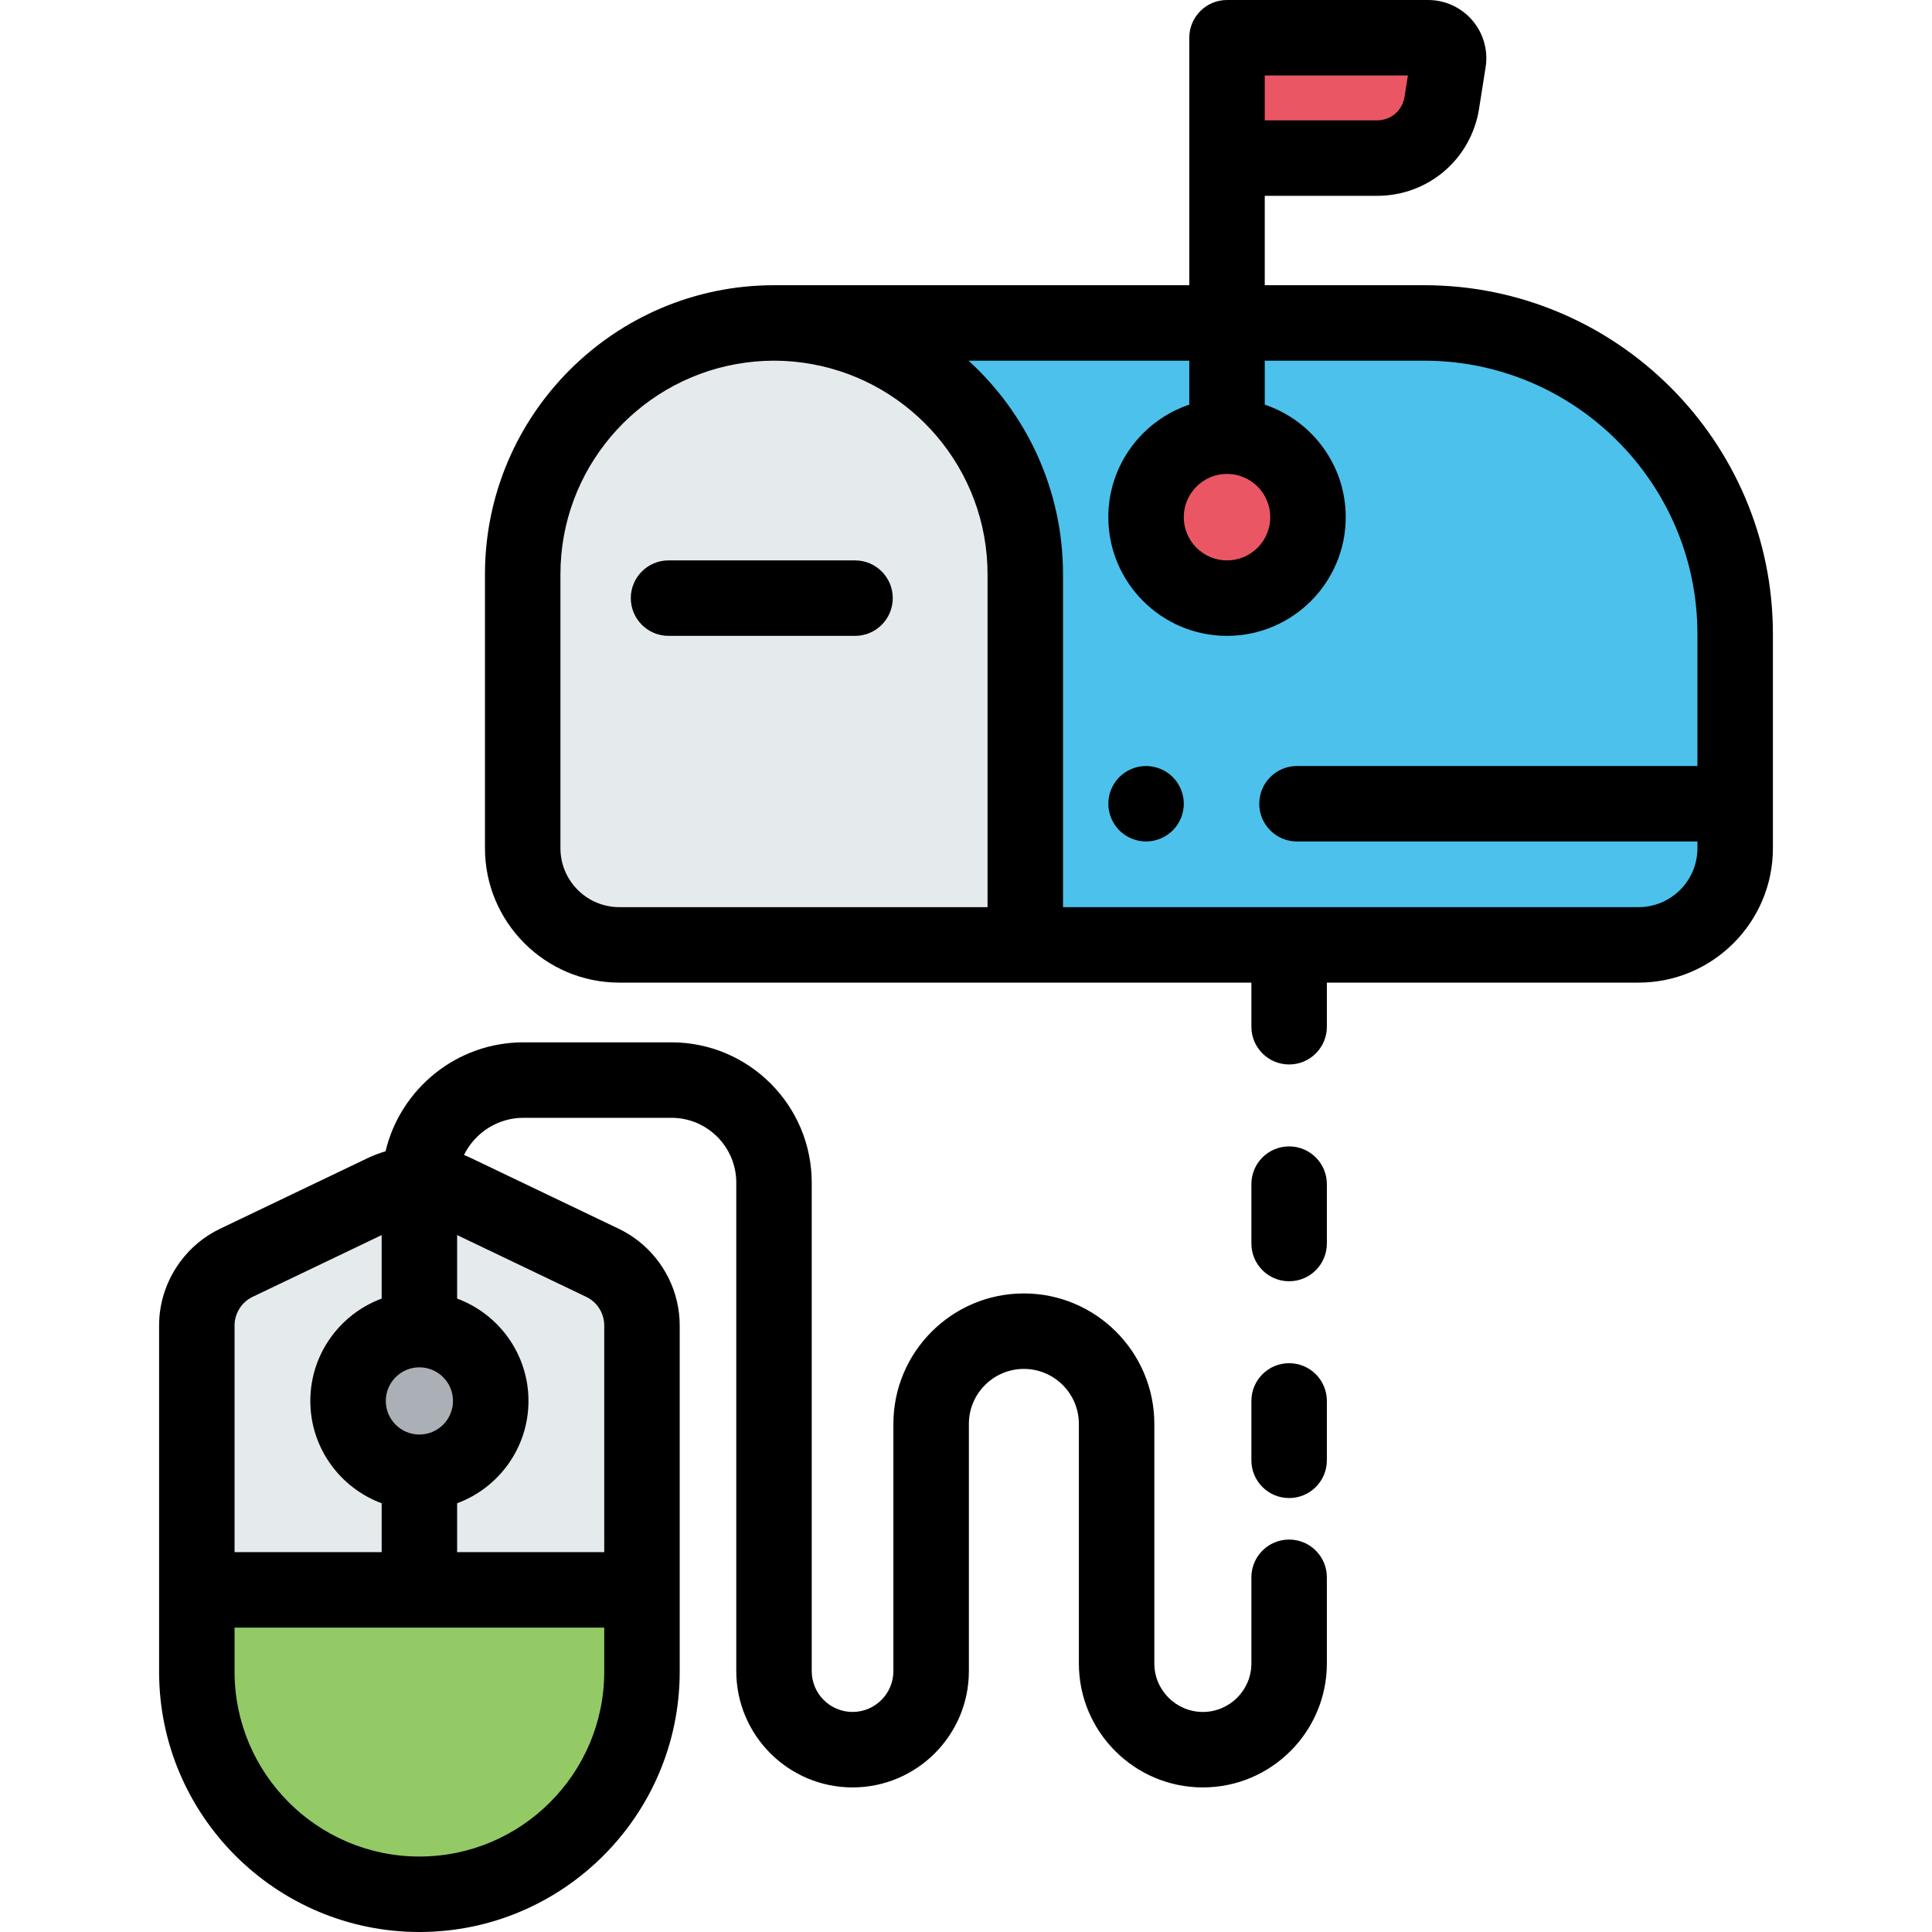 <?xml version="1.0" encoding="iso-8859-1"?>
<!-- Generator: Adobe Illustrator 19.0.0, SVG Export Plug-In . SVG Version: 6.00 Build 0)  -->
<svg version="1.1" id="Capa_1" xmlns="http://www.w3.org/2000/svg" xmlns:xlink="http://www.w3.org/1999/xlink" x="0px" y="0px"
	 viewBox="0 0 512.001 512.001" style="enable-background:new 0 0 512.001 512.001;" xml:space="preserve">
<path style="fill:#4CC1EB;" d="M271.71,152.178v98.227h162.518c14.145,0,25.611-11.467,25.611-25.611v-56.799
	c0-45.514-36.896-82.41-82.41-82.41H205.116C241.895,85.583,271.71,115.399,271.71,152.178z M325.174,115.593
	c11.852,0,21.459,9.608,21.459,21.459s-9.608,21.459-21.459,21.459c-11.852,0-21.459-9.607-21.459-21.459
	S313.323,115.593,325.174,115.593z"/>
<path style="fill:#E5EAED;" d="M271.71,250.404v-98.227c0-36.779-29.815-66.594-66.594-66.594l0,0
	c-36.779,0-66.594,29.815-66.594,66.594v72.615c0,14.145,11.466,25.611,25.611,25.611h40.983h66.594V250.404z"/>
<g>
	<circle style="fill:#EB5664;" cx="325.171" cy="137.05" r="21.459"/>
	<path style="fill:#EB5664;" d="M382.089,27.256l1.736-10.98c0.521-3.295-2.026-6.276-5.362-6.276h-53.289v31.896h39.779
		C373.49,41.896,380.757,35.687,382.089,27.256z"/>
</g>
<g>
	<path style="fill:#93CA66;" d="M52.161,443.016c0,32.576,26.408,58.984,58.984,58.984l0,0c32.576,0,58.984-26.408,58.984-58.984
		v-21.678H52.161V443.016z"/>
	<path style="fill:#93CA66;" d="M164.938,338.443c0.015,0.015,0.028,0.032,0.043,0.047
		C164.966,338.475,164.952,338.458,164.938,338.443z"/>
</g>
<path style="fill:#E5EAED;" d="M164.938,338.443c-1.487-1.532-3.254-2.817-5.248-3.771l-39.122-18.725
	c-1.49-0.713-3.04-1.248-4.621-1.604c-0.395-0.089-0.792-0.167-1.191-0.234c-1.195-0.2-2.404-0.301-3.612-0.301
	c-3.222,0-6.444,0.713-9.423,2.139L62.6,334.672c-5.98,2.863-9.922,8.705-10.392,15.251c-0.031,0.437-0.047,0.876-0.047,1.318
	v70.097h117.968v-70.097c0-0.442-0.016-0.882-0.047-1.318c-0.311-4.343-2.152-8.374-5.101-11.433
	C164.966,338.475,164.953,338.458,164.938,338.443z M111.144,390.166c-10.441,0-18.905-8.464-18.905-18.905
	s8.464-18.906,18.905-18.906s18.905,8.464,18.905,18.906S121.585,390.166,111.144,390.166z"/>
<circle style="fill:#ABB0B7;" cx="111.14" cy="371.26" r="18.905"/>
<path d="M226.592,148.511h-11.476h-20H177.17c-5.523,0-10,4.477-10,10s4.477,10,10,10h17.946h20h11.476c5.523,0,10-4.477,10-10
	S232.115,148.511,226.592,148.511z"/>
<path d="M318.771,473.686c18.12,0,32.862-14.742,32.862-32.862V418c0-5.523-4.477-10-10-10s-10,4.477-10,10v22.823
	c0,7.092-5.77,12.862-12.862,12.862s-12.862-5.77-12.862-12.862v-63.472c0-19.065-15.511-34.576-34.576-34.576
	s-34.576,15.511-34.576,34.576v65.513c0,5.967-4.854,10.821-10.82,10.821c-5.967,0-10.821-4.854-10.821-10.821v-129.46
	c0-20.498-16.677-37.174-37.175-37.174h-39.219c-17.722,0-32.608,12.336-36.548,28.869c-1.62,0.479-3.216,1.084-4.77,1.828
	l-39.122,18.725c-4.237,2.028-7.821,5.062-10.529,8.727c-0.03,0.041-0.065,0.08-0.095,0.121c-0.066,0.09-0.123,0.185-0.187,0.276
	c-3.374,4.733-5.31,10.473-5.31,16.466v70.097v21.678c0,38.038,30.946,68.984,68.984,68.984s68.984-30.946,68.984-68.984v-21.678
	v-70.097c0-8.775-4.136-17.015-10.891-22.329c-0.036-0.028-0.069-0.06-0.105-0.088c-0.101-0.078-0.209-0.147-0.31-0.225
	c-1.49-1.128-3.095-2.125-4.814-2.947l0,0l-39.122-18.725c-0.636-0.305-1.281-0.58-1.93-0.841c2.866-5.827,8.847-9.856,15.767-9.856
	h39.219c9.47,0,17.175,7.704,17.175,17.174v129.46c0,16.995,13.826,30.821,30.821,30.821s30.82-13.826,30.82-30.821v-65.513
	c0-8.037,6.539-14.576,14.576-14.576s14.576,6.539,14.576,14.576v63.472C285.909,458.943,300.651,473.686,318.771,473.686z
	 M111.144,380.166c-4.91,0-8.905-3.995-8.905-8.905s3.995-8.905,8.905-8.905c4.911,0,8.906,3.995,8.906,8.905
	S116.055,380.166,111.144,380.166z M62.161,351.241c0-0.4,0.029-0.797,0.086-1.187c0.176-1.212,0.624-2.359,1.282-3.37
	c0.825-1.267,1.982-2.319,3.389-2.992l34.227-16.382v16.831c-11.025,4.078-18.905,14.695-18.905,27.12s7.881,23.042,18.905,27.12
	v12.958H62.161V351.241z M160.129,443.016c0,27.01-21.974,48.984-48.984,48.984s-48.984-21.974-48.984-48.984v-11.678h97.968
	V443.016z M160.129,351.241v60.097h-38.985V398.38c11.025-4.078,18.906-14.695,18.906-27.12s-7.881-23.042-18.906-27.12v-16.832
	l34.229,16.383c2.528,1.21,4.274,3.63,4.67,6.362C160.1,350.444,160.129,350.841,160.129,351.241z"/>
<path d="M351.633,371.261c0-5.523-4.477-10-10-10s-10,4.477-10,10V387c0,5.523,4.477,10,10,10s10-4.477,10-10V371.261z"/>
<path d="M351.633,313.808c0-5.523-4.477-10-10-10s-10,4.477-10,10v15.739c0,5.523,4.477,10,10,10s10-4.477,10-10V313.808z"/>
<path d="M351.633,260.404h82.595c19.636,0,35.611-15.975,35.611-35.611V213v-45.006c0-50.956-41.455-92.411-92.41-92.411h-42.254
	V51.896h29.779c13.539,0,24.899-9.706,27.013-23.079l1.735-10.979c0.706-4.464-0.573-8.995-3.508-12.431
	C387.258,1.971,382.982,0,378.464,0h-53.289c-5.523,0-10,4.477-10,10v31.896v33.688H205.116c-42.234,0-76.594,34.36-76.594,76.594
	v72.616c0,19.636,15.975,35.611,35.611,35.611h40.983h66.594h59.923v11.69c0,5.523,4.477,10,10,10s10-4.477,10-10V260.404z
	 M335.174,20h37.937l-0.9,5.695c-0.568,3.593-3.62,6.201-7.258,6.201h-29.779L335.174,20L335.174,20z M325.174,125.593
	c6.318,0,11.459,5.141,11.459,11.459s-5.141,11.459-11.459,11.459c-6.319,0-11.459-5.141-11.459-11.459
	C313.715,130.733,318.855,125.593,325.174,125.593z M261.71,240.404h-46.594h-20h-30.983c-8.608,0-15.611-7.003-15.611-15.611
	v-72.616c0-27.793,20.144-50.954,46.594-55.691c3.249-0.582,6.587-0.903,10-0.903s6.751,0.321,10,0.903
	c26.451,4.738,46.594,27.899,46.594,55.691V240.404z M281.71,240.404v-88.227c0-22.396-9.664-42.576-25.038-56.594h58.502v11.648
	c-12.458,4.189-21.459,15.969-21.459,29.821c0,17.347,14.113,31.459,31.459,31.459s31.459-14.112,31.459-31.459
	c0-13.851-9.002-25.632-21.459-29.821V95.583h42.254c39.927,0,72.41,32.483,72.41,72.411V203H343.715c-5.523,0-10,4.477-10,10
	s4.477,10,10,10h106.124v1.793c0,8.608-7.003,15.611-15.611,15.611L281.71,240.404L281.71,240.404z"/>
<path d="M312.951,209.17c-0.25-0.6-0.56-1.18-0.92-1.72c-0.36-0.55-0.78-1.06-1.24-1.52c-1.87-1.86-4.44-2.93-7.08-2.93
	c-2.63,0-5.2,1.07-7.07,2.93c-0.46,0.46-0.88,0.97-1.24,1.52c-0.36,0.54-0.67,1.12-0.92,1.72c-0.25,0.61-0.44,1.24-0.57,1.88
	s-0.19,1.3-0.19,1.95c0,2.63,1.06,5.21,2.92,7.07c1.87,1.86,4.44,2.93,7.07,2.93c2.64,0,5.21-1.07,7.08-2.93
	c1.86-1.86,2.93-4.44,2.93-7.07c0-0.65-0.07-1.31-0.2-1.95C313.391,210.41,313.201,209.78,312.951,209.17z"/>
<g>
</g>
<g>
</g>
<g>
</g>
<g>
</g>
<g>
</g>
<g>
</g>
<g>
</g>
<g>
</g>
<g>
</g>
<g>
</g>
<g>
</g>
<g>
</g>
<g>
</g>
<g>
</g>
<g>
</g>
</svg>
